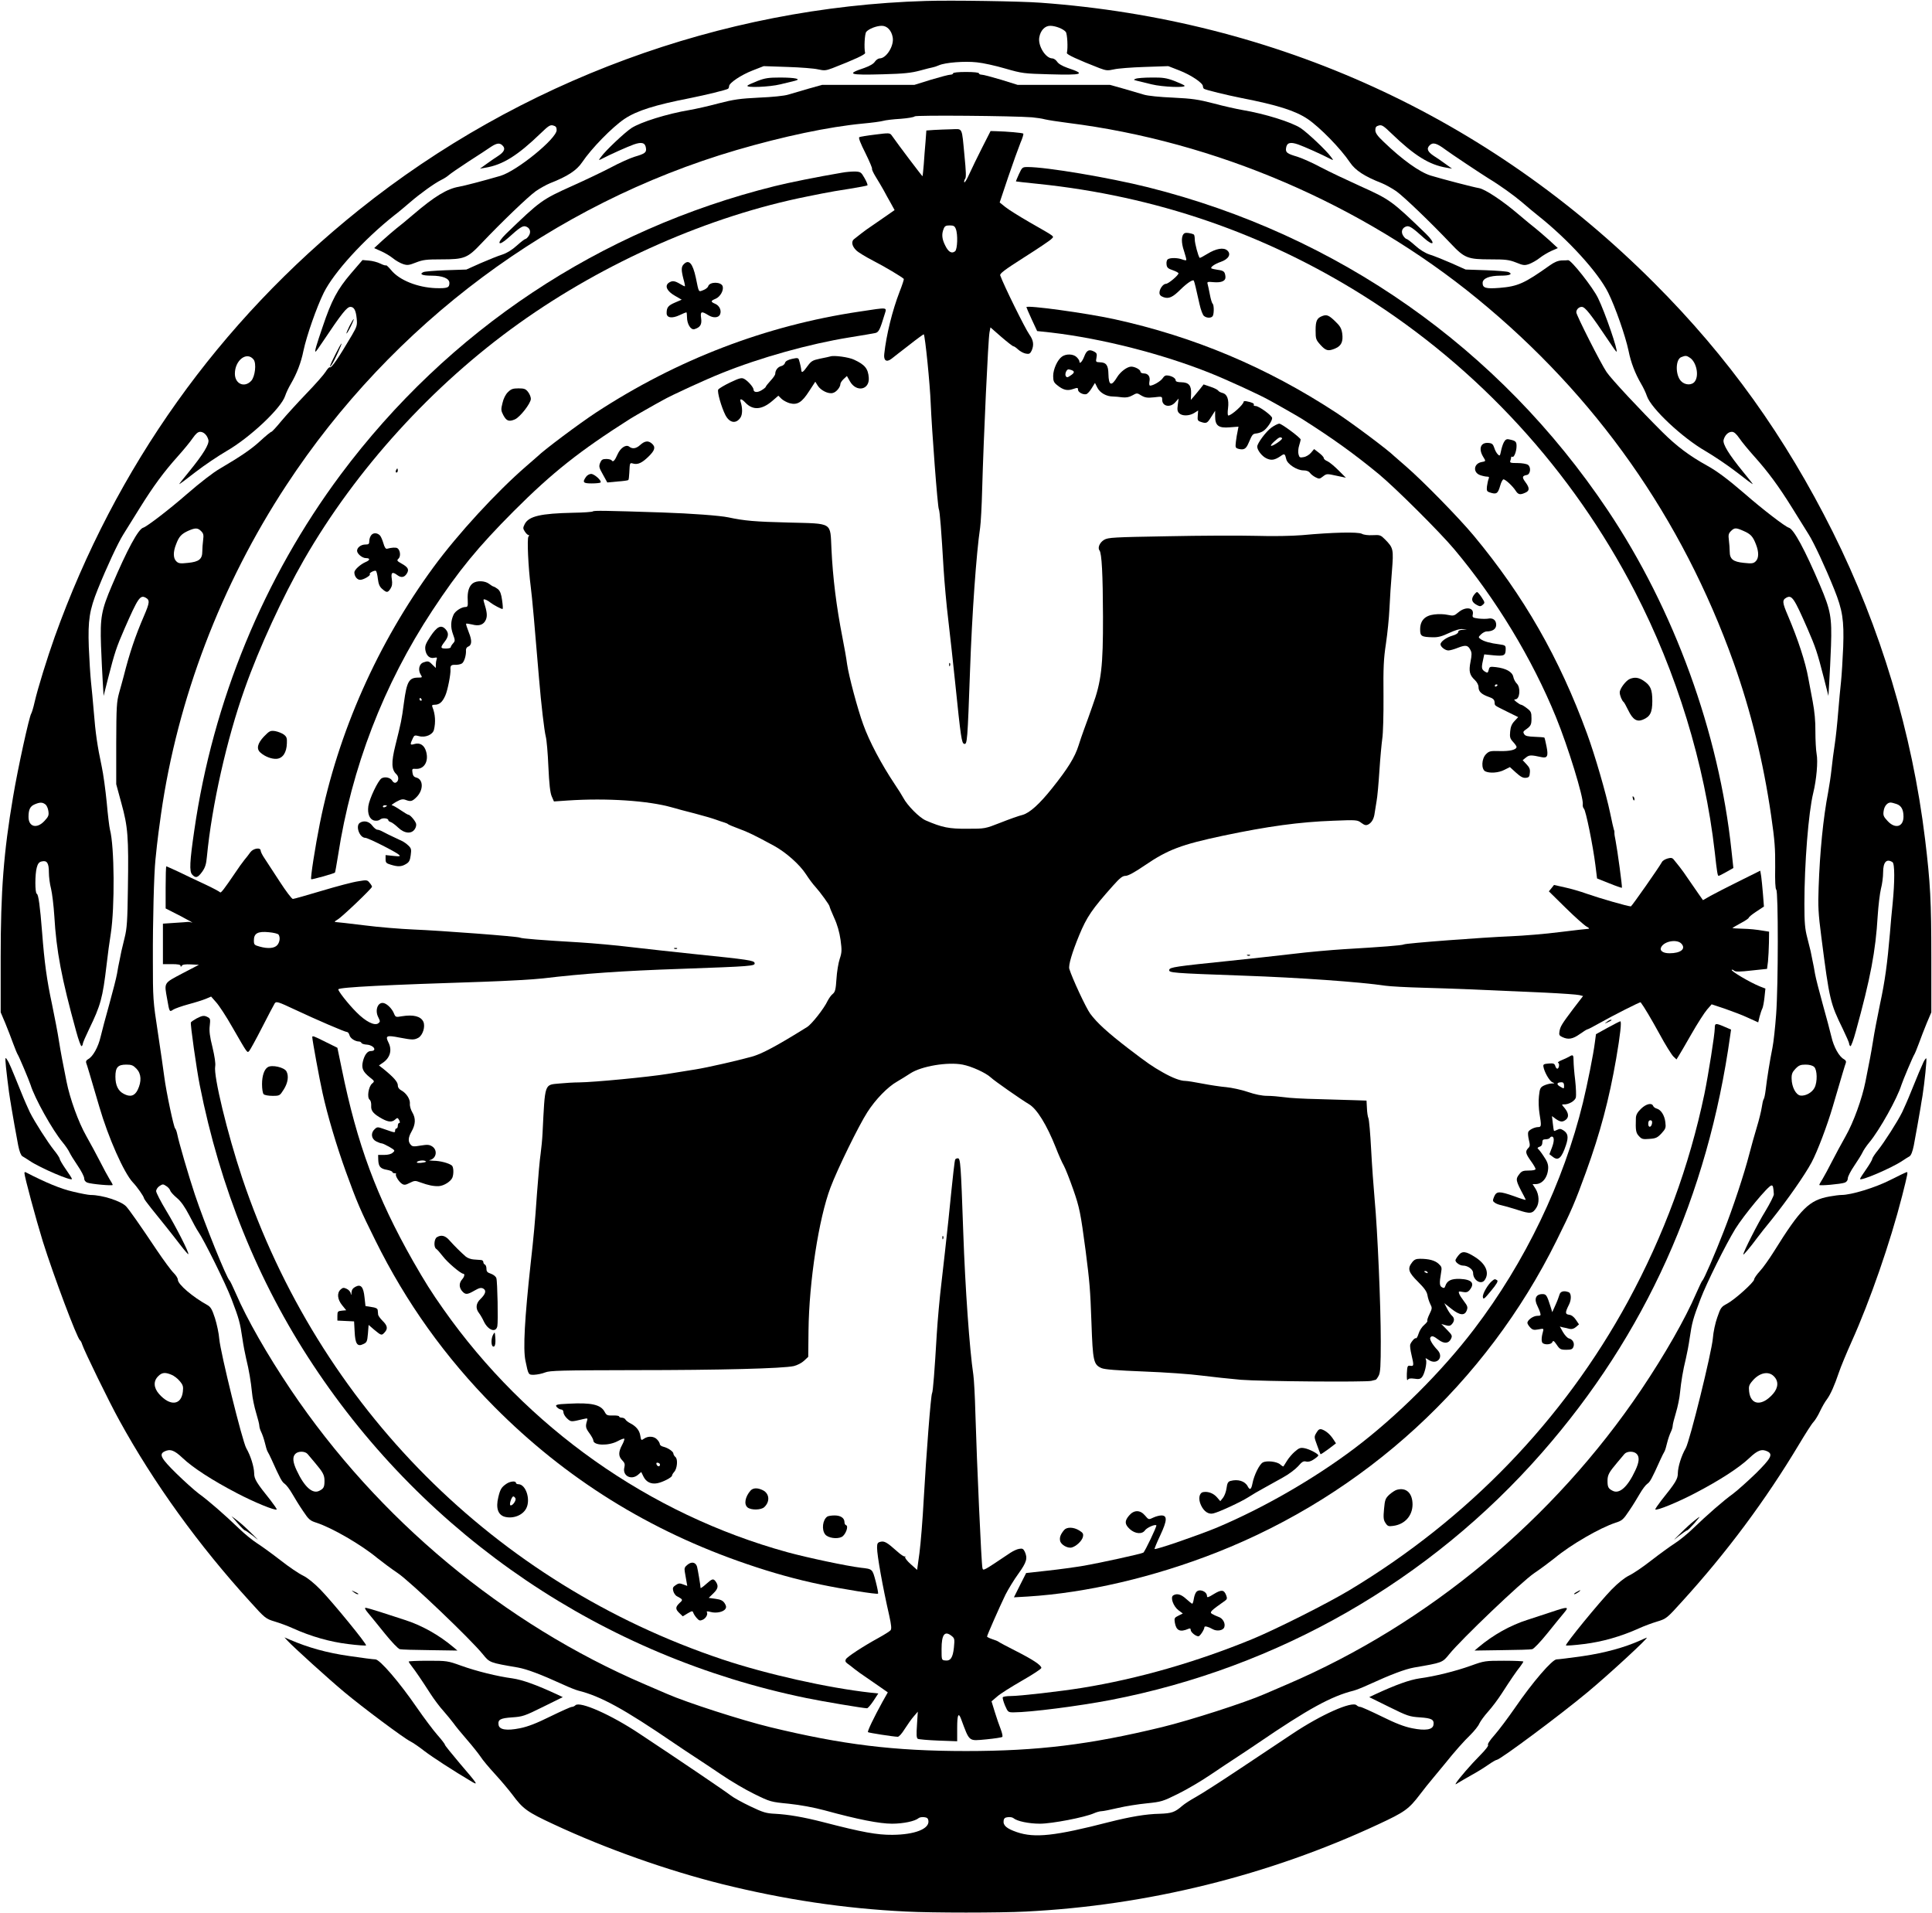 <?xml version="1.0" standalone="no"?>
<!DOCTYPE svg PUBLIC "-//W3C//DTD SVG 20010904//EN"
 "http://www.w3.org/TR/2001/REC-SVG-20010904/DTD/svg10.dtd">
<svg version="1.0" xmlns="http://www.w3.org/2000/svg"
 width="1423pt" height="1409pt" viewBox="0 0 1423 1409"
 preserveAspectRatio="xMidYMid meet">
<g transform="translate(0,1409) scale(0.1,-0.1)"
fill="currentColor" stroke="none">
<path d="M6820 14083 c-1511 -45 -2992 -591 -4175 -1538 -1033 -827 -1794
-1895 -2242 -3145 -55 -154 -125 -380 -148 -480 -9 -41 -21 -79 -25 -85 -14
-19 -98 -399 -134 -615 -69 -406 -91 -691 -91 -1180 l0 -405 34 -80 c18 -44
44 -111 58 -150 14 -38 29 -74 33 -80 9 -12 84 -190 95 -224 30 -98 161 -333
236 -423 21 -25 44 -59 51 -75 7 -15 34 -59 60 -97 26 -38 48 -80 48 -93 0
-15 8 -26 23 -32 28 -11 187 -25 187 -17 0 4 -11 24 -24 44 -13 21 -44 79 -69
128 -25 49 -71 134 -102 189 -57 100 -120 274 -145 400 -31 155 -41 207 -56
300 -8 55 -32 177 -51 270 -38 176 -56 308 -73 530 -15 192 -27 279 -39 283
-14 5 -14 145 0 194 7 27 17 40 35 44 40 10 54 -11 54 -80 0 -33 7 -88 16
-121 8 -33 19 -123 24 -200 15 -258 53 -459 161 -850 17 -63 35 -112 40 -109
5 3 9 11 9 18 0 7 21 55 46 107 85 175 100 228 129 474 8 72 22 175 31 230 30
195 27 641 -6 765 -5 19 -16 110 -24 201 -9 91 -25 210 -37 265 -32 150 -46
247 -58 400 -6 76 -16 177 -21 224 -5 47 -12 162 -16 255 -7 199 5 273 66 425
66 164 149 342 188 404 21 34 76 122 122 196 99 159 176 264 280 380 42 47 91
106 109 133 23 33 39 47 55 47 27 0 52 -25 61 -60 7 -31 -38 -105 -144 -235
-39 -47 -71 -88 -71 -90 0 -3 54 37 119 88 66 51 169 120 229 155 172 99 402
315 432 406 7 22 26 62 42 89 44 75 76 158 93 244 23 109 97 321 150 428 74
149 295 392 520 570 28 21 79 64 115 95 74 64 178 139 230 165 19 9 44 25 55
35 11 10 76 55 145 100 69 44 145 94 168 110 45 29 67 30 89 2 16 -20 3 -44
-39 -71 -18 -11 -55 -37 -83 -57 l-50 -36 40 7 c128 21 237 89 407 253 57 55
70 64 92 58 20 -5 26 -13 26 -34 0 -63 -293 -301 -414 -337 -127 -37 -265 -73
-305 -80 -88 -15 -179 -70 -336 -204 -49 -42 -106 -89 -125 -103 -19 -15 -64
-54 -100 -86 l-64 -59 49 -22 c28 -12 67 -35 88 -52 20 -17 54 -36 74 -43 33
-11 44 -10 97 11 51 20 77 23 186 23 171 0 193 9 295 117 151 159 345 345 401
385 32 22 79 48 106 59 128 50 195 94 235 153 69 103 222 259 312 320 91 61
224 103 491 155 105 21 257 58 272 67 4 3 8 11 8 19 0 24 88 83 173 116 l82
32 175 -6 c96 -3 198 -11 226 -18 45 -10 57 -9 105 9 162 63 244 101 241 112
-9 38 -3 141 8 155 19 23 76 45 115 45 39 0 71 -34 80 -84 12 -62 -46 -156
-96 -156 -10 0 -26 -11 -35 -24 -10 -16 -38 -32 -77 -46 -138 -46 -115 -54
136 -47 155 4 208 10 272 27 44 12 87 23 95 24 8 1 29 8 45 15 47 21 191 32
280 22 44 -4 139 -25 210 -46 125 -36 138 -37 322 -42 251 -7 274 1 136 47
-39 14 -67 30 -77 46 -9 13 -25 24 -35 24 -50 0 -108 94 -96 156 9 50 41 84
80 84 39 0 96 -22 115 -45 11 -14 17 -117 8 -155 -3 -11 79 -49 241 -112 48
-18 60 -19 105 -9 28 7 130 15 226 18 l175 6 82 -32 c85 -33 173 -92 173 -116
0 -8 4 -16 8 -19 15 -9 167 -46 272 -67 267 -52 400 -94 491 -155 90 -61 243
-217 312 -320 40 -59 107 -103 235 -153 27 -11 74 -37 106 -59 56 -40 250
-226 401 -385 102 -108 124 -117 295 -117 109 0 135 -3 186 -23 54 -22 63 -23
98 -11 20 8 55 27 76 44 21 17 60 40 86 52 l48 21 -64 59 c-36 32 -81 71 -100
86 -19 14 -75 61 -125 103 -118 101 -248 187 -293 194 -38 6 -272 67 -354 92
-82 25 -211 118 -345 247 -48 45 -63 67 -63 88 0 21 6 29 26 34 22 6 35 -3 92
-58 170 -164 279 -232 407 -253 l40 -7 -50 36 c-27 20 -65 46 -83 57 -47 31
-57 54 -32 79 24 24 52 16 115 -31 40 -30 261 -177 319 -213 83 -50 187 -125
246 -175 36 -31 88 -75 115 -96 225 -178 446 -421 520 -570 53 -107 127 -319
150 -428 17 -86 49 -169 93 -244 16 -27 35 -67 42 -89 30 -91 260 -307 432
-406 60 -35 163 -104 229 -155 65 -51 119 -91 119 -88 0 2 -32 43 -71 90 -106
130 -151 204 -144 235 9 35 34 60 61 60 16 0 32 -14 55 -47 18 -27 67 -86 109
-133 104 -116 181 -221 280 -380 46 -74 101 -162 122 -196 39 -62 122 -240
188 -404 61 -152 73 -226 66 -425 -4 -93 -11 -208 -16 -255 -5 -47 -15 -148
-21 -225 -6 -77 -17 -183 -25 -235 -8 -52 -19 -135 -24 -185 -5 -49 -17 -126
-25 -170 -36 -187 -61 -437 -70 -700 -5 -138 -3 -189 20 -365 60 -467 65 -487
159 -679 25 -52 46 -100 46 -107 0 -7 4 -15 9 -18 5 -3 23 46 40 109 108 391
146 592 161 850 5 77 16 167 24 200 9 33 16 87 16 120 0 77 25 104 69 76 17
-11 17 -142 1 -306 -6 -55 -15 -154 -20 -220 -19 -220 -36 -349 -73 -520 -19
-93 -43 -215 -51 -270 -15 -93 -25 -145 -56 -300 -25 -126 -88 -300 -145 -400
-31 -55 -77 -140 -102 -189 -25 -49 -56 -107 -69 -128 -13 -20 -24 -40 -24
-44 0 -8 159 6 188 17 14 6 22 17 22 32 0 13 22 55 48 93 26 38 53 82 60 97 7
16 30 50 51 75 75 90 206 325 236 423 11 34 86 212 95 224 4 6 19 42 33 80 14
39 40 106 58 150 l34 80 0 405 c0 413 -7 548 -46 870 -95 782 -328 1558 -680
2263 -351 702 -771 1289 -1314 1832 -1221 1224 -2785 1939 -4520 2065 -142 11
-663 19 -845 13z m-4952 -2641 c22 -28 11 -126 -18 -157 -50 -53 -120 -22
-120 53 0 100 89 167 138 104z m10581 12 c46 -33 66 -128 35 -172 -21 -31 -73
-30 -103 2 -42 45 -41 159 2 176 32 13 40 12 66 -6z m-12116 -3287 c10 -6 20
-28 23 -48 5 -32 2 -42 -28 -74 -56 -61 -118 -45 -118 29 0 54 12 78 44 92 39
17 58 17 79 1z m13636 2 c35 -12 51 -41 51 -93 0 -76 -62 -93 -118 -31 -30 32
-33 42 -28 74 5 35 27 61 51 61 7 0 27 -5 44 -11z"/>
<path d="M7020 13550 c0 -5 -9 -10 -20 -10 -12 0 -76 -17 -143 -37 l-122 -38
-340 0 -340 0 -100 -28 c-55 -16 -122 -36 -150 -44 -29 -9 -118 -18 -215 -22
-141 -7 -184 -13 -300 -43 -74 -20 -169 -41 -210 -48 -167 -28 -361 -89 -429
-133 -50 -33 -190 -165 -223 -211 -20 -26 -20 -28 -2 -19 71 37 197 93 242
109 60 21 85 13 90 -28 4 -31 -8 -40 -83 -62 -33 -10 -112 -45 -175 -79 -63
-33 -191 -94 -285 -136 -224 -101 -234 -108 -487 -352 -74 -72 -61 -99 15 -31
84 76 106 90 127 85 33 -9 44 -40 25 -69 -8 -13 -20 -24 -25 -24 -5 0 -34 -22
-64 -49 -34 -31 -73 -55 -107 -66 -30 -9 -101 -38 -159 -63 l-105 -47 -150 -5
c-82 -3 -158 -9 -167 -14 -32 -15 -8 -26 58 -26 84 0 134 -20 134 -54 0 -35
-14 -40 -100 -38 -135 5 -270 59 -330 134 -18 21 -34 37 -37 34 -3 -3 -22 3
-42 13 -20 10 -57 20 -84 22 l-47 4 -86 -100 c-98 -115 -142 -196 -207 -390
-47 -137 -61 -185 -53 -185 3 0 27 33 53 73 140 209 178 257 204 257 26 0 40
-24 46 -84 5 -50 3 -59 -34 -123 -101 -171 -151 -245 -164 -238 -4 3 -18 -12
-30 -32 -13 -21 -77 -94 -144 -163 -66 -69 -149 -160 -184 -202 -35 -43 -68
-78 -72 -78 -5 0 -43 -31 -84 -69 -63 -58 -140 -111 -295 -202 -48 -27 -146
-103 -244 -188 -127 -111 -295 -240 -321 -247 -36 -9 -119 -163 -230 -424 -79
-185 -88 -237 -81 -445 4 -93 9 -215 13 -270 l6 -100 33 130 c49 191 61 227
121 365 99 226 115 250 155 229 33 -18 31 -36 -12 -136 -64 -148 -106 -273
-149 -443 -7 -25 -21 -79 -33 -120 -19 -69 -21 -101 -22 -375 l0 -300 38 -140
c48 -173 54 -248 48 -625 -3 -240 -7 -298 -24 -365 -11 -44 -21 -89 -24 -100
-2 -11 -8 -40 -13 -65 -6 -25 -14 -70 -19 -100 -5 -30 -31 -131 -57 -225 -26
-93 -55 -201 -64 -240 -17 -75 -57 -147 -92 -165 -14 -8 -18 -17 -14 -28 6
-15 25 -79 96 -321 67 -230 182 -489 248 -559 31 -32 81 -104 81 -115 0 -5 24
-38 53 -74 28 -35 77 -95 107 -133 30 -37 79 -100 109 -139 30 -39 56 -69 58
-67 8 8 -93 206 -162 319 -41 68 -75 134 -75 145 0 12 11 29 25 38 23 15 27
15 49 0 14 -8 27 -24 30 -34 3 -10 25 -34 49 -54 30 -25 58 -65 92 -130 26
-51 55 -104 65 -118 42 -60 204 -387 245 -496 55 -144 63 -173 80 -289 7 -49
20 -117 28 -150 21 -85 35 -169 43 -250 3 -38 17 -105 30 -148 13 -43 24 -86
24 -96 0 -10 6 -31 14 -47 8 -16 20 -51 27 -79 6 -27 15 -57 20 -65 5 -8 19
-35 30 -60 62 -138 76 -164 96 -177 12 -8 36 -40 54 -71 18 -31 53 -89 80
-128 43 -65 53 -73 101 -88 115 -38 328 -161 446 -259 35 -28 103 -79 152
-112 93 -63 537 -487 626 -597 51 -63 50 -62 259 -98 66 -12 168 -50 334 -126
41 -19 91 -39 110 -44 165 -41 335 -134 706 -387 39 -27 106 -71 150 -100 44
-28 134 -89 200 -133 66 -45 174 -109 240 -141 118 -58 122 -59 255 -72 85 -9
183 -27 265 -49 244 -67 404 -98 495 -98 82 0 169 18 196 41 7 6 25 9 41 7 21
-2 29 -9 31 -26 9 -60 -101 -103 -265 -104 -112 -1 -219 18 -512 94 -144 37
-257 56 -352 61 -66 3 -89 10 -183 55 -59 28 -124 64 -144 80 -34 27 -373 257
-671 454 -211 141 -441 242 -473 210 -7 -7 -19 -12 -27 -12 -8 0 -79 -32 -157
-70 -103 -51 -165 -75 -224 -87 -99 -20 -153 -11 -158 25 -6 39 13 49 100 55
76 5 92 10 227 77 l146 72 -40 19 c-157 73 -257 108 -330 119 -112 15 -263 52
-380 94 -97 35 -104 36 -242 36 -79 0 -143 -3 -143 -6 0 -3 10 -19 23 -35 28
-36 73 -102 136 -200 27 -42 71 -101 98 -130 26 -30 59 -70 73 -89 13 -19 57
-73 98 -120 41 -47 86 -104 101 -126 14 -23 63 -81 108 -130 45 -49 101 -116
126 -149 79 -107 110 -129 306 -220 381 -178 833 -338 1236 -439 459 -114 902
-181 1360 -203 193 -10 687 -10 880 0 894 44 1790 266 2596 642 196 91 225
112 308 221 25 33 70 90 100 125 29 35 66 80 82 99 71 89 142 169 190 215 28
28 58 65 65 83 8 17 37 57 65 88 28 31 73 91 100 133 63 98 108 164 137 200
12 16 22 32 22 35 0 3 -64 6 -143 6 -138 0 -145 -1 -242 -36 -117 -42 -268
-79 -380 -94 -73 -11 -173 -46 -330 -119 l-40 -19 146 -72 c135 -67 151 -72
227 -77 87 -6 106 -16 100 -55 -5 -36 -59 -45 -158 -25 -59 12 -121 36 -224
87 -78 38 -149 70 -157 70 -8 0 -20 5 -27 12 -33 33 -262 -69 -473 -210 -64
-42 -235 -156 -380 -253 -145 -97 -295 -193 -332 -213 -38 -21 -83 -50 -100
-65 -54 -47 -78 -55 -167 -58 -101 -2 -216 -22 -371 -61 -400 -103 -548 -119
-680 -74 -75 26 -102 49 -97 84 2 17 10 24 31 26 16 2 34 -1 41 -7 27 -23 114
-41 196 -41 87 0 328 46 398 77 18 8 43 15 55 15 12 0 67 11 122 24 55 13 150
28 212 34 107 11 117 14 230 70 65 32 172 95 238 140 66 44 156 105 200 133
44 29 111 73 150 100 371 253 541 346 706 387 19 5 69 25 110 44 166 76 268
114 334 126 209 36 208 35 259 98 89 110 533 534 626 597 49 33 117 84 152
112 118 98 331 221 446 259 48 15 58 23 101 88 27 39 62 97 80 128 18 31 42
63 54 71 20 13 34 39 96 177 11 25 25 52 30 60 5 8 14 38 20 65 7 28 19 63 27
79 8 16 14 37 14 47 0 10 11 53 24 96 13 43 27 110 30 148 8 81 22 165 43 250
8 33 21 101 28 150 17 116 25 145 80 289 43 114 184 398 256 516 62 100 244
320 266 320 12 0 14 -8 18 -65 0 -11 -28 -67 -63 -125 -56 -90 -162 -300 -162
-318 0 -8 53 55 100 119 19 26 69 89 111 140 114 143 241 324 292 419 43 81
115 271 156 411 71 242 90 306 96 321 4 11 0 20 -14 28 -35 18 -75 90 -92 165
-9 39 -38 147 -64 240 -26 94 -52 195 -57 225 -5 30 -13 75 -19 100 -5 25 -11
54 -13 65 -3 11 -14 56 -25 100 -17 65 -21 111 -21 248 0 298 30 673 65 817
24 97 36 233 25 288 -5 28 -9 102 -9 164 1 77 -6 148 -20 223 -12 61 -26 137
-32 170 -21 119 -77 289 -149 458 -43 100 -45 118 -12 136 40 21 56 -3 155
-229 60 -138 72 -174 121 -365 l33 -130 6 100 c4 55 9 177 13 270 7 208 -2
260 -81 445 -111 261 -194 415 -230 424 -26 7 -194 136 -321 247 -128 110
-205 168 -279 209 -132 73 -225 143 -330 247 -160 159 -377 391 -412 443 -41
60 -223 419 -223 440 0 21 19 40 40 40 25 0 64 -50 203 -257 26 -40 50 -73 53
-73 15 0 -84 289 -136 395 -38 79 -198 281 -220 279 -5 -1 -28 -2 -49 -2 -27
-2 -54 -13 -87 -37 -186 -132 -234 -154 -369 -165 -101 -8 -125 -1 -125 36 0
34 50 54 134 54 66 0 90 11 58 26 -9 5 -84 11 -167 14 l-150 5 -105 47 c-58
25 -129 54 -159 63 -34 11 -73 35 -107 66 -30 27 -59 49 -64 49 -5 0 -17 11
-25 24 -19 29 -8 60 25 69 21 5 43 -9 127 -85 76 -68 89 -41 15 31 -253 244
-263 251 -487 352 -93 42 -222 103 -285 136 -63 34 -142 69 -175 79 -75 22
-87 31 -83 62 5 41 30 49 90 28 45 -16 171 -72 242 -109 18 -9 18 -7 -2 19
-33 46 -173 178 -223 211 -68 44 -262 105 -429 133 -41 7 -136 28 -210 48
-116 30 -159 36 -300 43 -97 4 -186 13 -215 22 -27 8 -95 28 -150 44 l-100 28
-340 0 -340 0 -122 38 c-67 20 -131 37 -143 37 -11 0 -20 5 -20 10 0 6 -38 10
-95 10 -57 0 -95 -4 -95 -10z m582 -324 c31 -3 74 -9 95 -15 21 -5 97 -17 168
-26 1087 -136 2166 -599 3015 -1294 874 -715 1508 -1615 1889 -2681 127 -358
218 -727 276 -1125 27 -185 31 -245 30 -380 -2 -102 1 -162 8 -167 15 -9 15
-705 -1 -918 -7 -96 -19 -206 -27 -245 -18 -88 -41 -231 -50 -310 -4 -33 -10
-64 -15 -70 -4 -5 -10 -32 -14 -60 -4 -27 -20 -93 -36 -145 -16 -52 -41 -142
-56 -200 -37 -144 -120 -395 -189 -570 -63 -163 -145 -352 -156 -360 -4 -3
-24 -45 -46 -95 -82 -190 -230 -449 -404 -708 -644 -956 -1570 -1726 -2609
-2171 -74 -32 -148 -64 -165 -71 -144 -63 -547 -193 -757 -244 -532 -129 -913
-176 -1443 -176 -530 0 -911 47 -1443 176 -210 51 -613 181 -757 244 -16 7
-91 39 -165 71 -1039 445 -1965 1215 -2609 2171 -174 259 -322 518 -404 708
-22 50 -42 92 -46 95 -21 15 -184 419 -256 634 -45 135 -118 384 -130 446 -4
19 -11 37 -15 40 -10 7 -66 270 -80 380 -6 47 -27 193 -47 325 -36 235 -37
247 -37 540 -1 279 8 630 19 735 3 25 7 72 11 105 3 33 17 137 30 230 121 847
442 1689 922 2420 782 1192 1966 2074 3317 2470 346 101 678 171 930 195 66 6
134 15 150 20 17 5 74 12 128 15 53 4 100 12 104 18 6 10 725 4 865 -7z
m-6121 -3047 c18 -18 20 -29 15 -67 -3 -24 -6 -62 -6 -83 0 -56 -24 -76 -104
-84 -56 -6 -70 -5 -86 10 -25 22 -26 70 -3 127 21 56 38 75 87 98 54 24 72 24
97 -1z m11361 1 c53 -23 69 -41 91 -98 23 -57 22 -105 -3 -127 -16 -15 -30
-16 -86 -10 -80 8 -104 28 -104 84 0 21 -3 59 -6 83 -5 38 -3 49 15 67 26 26
37 26 93 1z m-11836 -3961 c35 -37 38 -93 8 -155 -22 -45 -55 -55 -103 -29
-41 21 -61 63 -61 126 0 69 18 89 80 89 39 0 51 -5 76 -31z m12356 14 c23 -21
25 -111 3 -153 -18 -36 -66 -62 -103 -58 -34 4 -65 62 -66 124 -1 34 5 49 28
73 25 26 38 31 75 31 27 0 51 -6 63 -17z m-11097 -2850 c8 -10 32 -38 53 -63
61 -72 72 -92 72 -135 0 -46 -6 -57 -37 -73 -50 -27 -111 27 -168 150 -29 61
-32 100 -9 122 21 21 70 20 89 -1z m9789 1 c23 -22 20 -61 -9 -122 -57 -123
-118 -177 -168 -150 -31 16 -37 27 -37 73 0 43 11 63 72 135 21 25 45 53 53
63 19 21 68 22 89 1z"/>
<path d="M6879 13133 l-56 -4 -6 -82 c-4 -45 -10 -120 -13 -167 -4 -47 -8 -86
-9 -88 -2 -2 -171 221 -228 302 -13 17 -19 18 -120 5 -59 -7 -112 -16 -118
-19 -7 -5 9 -46 45 -117 30 -61 52 -113 49 -116 -3 -3 9 -30 27 -59 18 -29 44
-73 58 -98 13 -25 37 -68 53 -96 l28 -51 -47 -33 c-26 -18 -74 -51 -107 -74
-33 -22 -74 -51 -91 -65 -17 -14 -40 -32 -51 -40 -25 -17 -20 -52 14 -85 14
-14 70 -48 126 -77 82 -42 208 -117 224 -133 2 -2 -11 -44 -31 -94 -54 -140
-98 -319 -113 -458 -6 -49 16 -64 52 -37 13 10 71 56 130 101 58 46 108 82
109 80 10 -11 46 -370 51 -508 8 -195 51 -766 60 -780 7 -11 19 -167 35 -440
6 -96 21 -267 35 -380 13 -113 36 -317 50 -455 42 -410 48 -449 67 -453 22 -4
24 16 43 548 14 402 46 857 74 1044 5 34 12 160 15 281 11 391 44 1103 54
1157 l7 37 80 -70 c44 -38 84 -69 89 -69 6 0 21 -11 35 -24 15 -14 40 -27 56
-30 25 -5 32 -1 43 21 19 42 14 77 -16 119 -32 45 -188 361 -215 436 -5 13 32
41 178 134 101 64 192 125 200 135 20 21 34 10 -165 124 -74 43 -153 92 -176
111 l-41 33 63 188 c35 103 76 216 90 251 15 34 24 65 21 68 -5 6 -122 16
-202 18 l-39 1 -61 -120 c-34 -66 -76 -154 -95 -195 -18 -41 -35 -69 -38 -62
-2 7 1 18 7 26 8 9 6 56 -5 167 -21 220 -11 199 -97 197 -39 -1 -97 -3 -128
-5z m161 -729 c16 -40 12 -149 -5 -164 -24 -20 -49 -7 -72 40 -25 48 -29 84
-13 124 8 21 16 26 45 26 29 0 37 -5 45 -26z"/>
<path d="M7505 12808 c-13 -29 -23 -53 -22 -54 1 -1 74 -9 162 -18 865 -89
1669 -365 2400 -825 844 -531 1535 -1284 1996 -2176 308 -595 515 -1270 589
-1920 16 -147 21 -175 28 -175 4 0 30 13 58 29 l51 29 -14 129 c-92 867 -422
1776 -913 2508 -798 1191 -1985 2025 -3385 2376 -285 71 -746 149 -886 149
-38 0 -41 -2 -64 -52z"/>
<path d="M6200 12818 c-183 -31 -391 -73 -495 -99 -1290 -321 -2402 -1061
-3196 -2124 -566 -760 -941 -1669 -1078 -2620 -34 -232 -37 -302 -16 -325 26
-29 41 -25 74 20 22 31 30 55 35 112 36 375 146 865 279 1238 106 300 280 677
437 950 383 665 946 1284 1580 1737 635 454 1406 793 2130 937 14 3 61 12 105
21 44 9 136 25 204 35 68 11 126 22 130 25 3 4 -6 27 -21 53 -25 44 -29 47
-70 49 -24 0 -68 -3 -98 -9z"/>
<path d="M8724 12372 c-24 -15 -25 -68 -3 -131 11 -34 19 -64 16 -67 -2 -2
-16 0 -31 6 -33 12 -86 13 -104 1 -8 -5 -12 -21 -10 -37 2 -24 10 -32 46 -44
23 -8 42 -18 42 -23 0 -14 -74 -77 -92 -77 -21 0 -48 -37 -48 -66 0 -16 9 -25
31 -33 38 -13 67 0 124 57 48 47 91 76 98 65 5 -9 18 -65 42 -173 9 -41 24
-81 33 -87 22 -18 59 -16 66 3 9 23 7 82 -3 88 -4 3 -14 34 -20 68 -7 35 -14
70 -17 79 -4 14 3 15 44 11 60 -5 91 9 88 41 -4 37 -12 44 -57 50 -22 3 -43 8
-47 11 -8 9 27 33 68 47 59 20 80 57 50 84 -27 25 -83 15 -148 -25 -29 -18
-54 -31 -56 -29 -11 13 -36 108 -36 135 0 18 -3 35 -7 37 -19 10 -59 16 -69 9z"/>
<path d="M5036 12144 c-19 -19 -19 -43 -2 -109 8 -27 12 -51 11 -53 -2 -2 -18
6 -36 17 -40 24 -58 26 -84 8 -31 -23 -12 -62 46 -95 l50 -29 -49 -21 c-51
-22 -62 -36 -62 -78 0 -35 39 -41 95 -15 25 12 47 21 50 21 3 0 5 -16 5 -36 0
-50 28 -96 55 -88 42 13 56 34 49 81 -7 50 2 54 53 22 37 -23 77 -20 87 7 11
28 -5 63 -35 76 -37 16 -36 22 2 38 33 14 60 60 52 91 -10 35 -96 36 -107 1
-3 -10 -20 -23 -37 -29 -35 -13 -31 -21 -54 92 -23 106 -51 138 -89 99z"/>
<path d="M7560 11828 c0 -3 18 -44 39 -90 l40 -86 103 -11 c375 -44 819 -157
1173 -299 118 -47 371 -163 435 -200 25 -13 81 -45 125 -70 44 -25 96 -55 115
-67 230 -146 385 -258 565 -406 121 -100 452 -429 558 -556 304 -362 572 -804
747 -1233 89 -217 205 -595 198 -643 -2 -12 2 -26 8 -32 14 -11 67 -273 85
-417 l12 -97 90 -36 c49 -20 91 -34 93 -33 4 5 -33 278 -46 344 -6 28 -10 55
-9 60 1 5 0 16 -4 24 -3 8 -15 62 -27 120 -31 148 -112 427 -171 588 -203 555
-465 1013 -834 1457 -109 131 -374 402 -500 511 -44 38 -82 71 -85 74 -46 46
-308 242 -430 322 -511 334 -1045 559 -1635 688 -208 45 -645 105 -645 88z"/>
<path d="M6328 11795 c-690 -103 -1341 -353 -1938 -743 -122 -80 -384 -276
-430 -322 -3 -3 -41 -36 -85 -74 -217 -188 -501 -496 -681 -741 -412 -561
-704 -1219 -838 -1888 -34 -169 -71 -406 -64 -412 4 -4 168 42 175 49 2 2 12
59 23 127 99 644 335 1258 695 1804 194 294 334 465 599 731 286 286 485 443
856 679 19 12 71 42 115 67 44 25 100 57 125 70 64 37 317 153 435 200 285
115 648 216 940 263 94 15 181 30 194 33 24 7 33 26 66 135 17 57 33 55 -187
22z"/>
<path d="M9740 11763 c-40 -15 -50 -35 -50 -105 0 -64 2 -70 36 -108 40 -44
57 -48 109 -26 45 19 59 51 51 111 -6 38 -16 55 -54 91 -44 42 -60 49 -92 37z"/>
<path d="M7986 11465 c-16 -41 -36 -60 -36 -35 0 6 -9 19 -20 30 -24 24 -77
26 -108 4 -33 -23 -65 -93 -65 -143 0 -37 5 -48 29 -67 44 -36 75 -44 117 -29
33 11 37 11 37 -5 0 -18 36 -38 60 -33 9 2 27 21 40 43 l25 40 18 -36 c20 -38
67 -64 115 -64 15 0 45 -3 67 -6 29 -3 50 0 75 14 34 19 35 19 67 -1 28 -16
44 -18 93 -13 59 7 60 7 60 -18 0 -49 60 -61 97 -18 l24 27 -6 -46 c-5 -36 -3
-49 10 -62 22 -22 73 -21 110 1 l30 19 -3 -38 c-3 -32 0 -38 20 -45 44 -15 49
-12 78 34 l30 47 0 -42 c0 -68 26 -87 107 -80 l65 5 -6 -32 c-4 -17 -10 -52
-13 -78 -5 -44 -4 -47 21 -54 38 -9 54 0 72 43 28 65 30 68 59 71 16 2 39 10
51 19 26 17 64 73 64 94 0 18 -97 89 -122 89 -10 0 -17 4 -13 9 5 9 -13 18
-54 26 -12 2 -21 1 -21 -3 0 -21 -90 -102 -113 -102 -5 0 -6 24 -2 53 8 65 -6
104 -40 113 -14 3 -29 11 -33 18 -4 6 -29 19 -57 28 l-50 17 -25 -32 c-14 -17
-35 -43 -47 -57 l-22 -25 2 47 c2 60 -17 82 -73 83 -23 0 -40 5 -40 11 0 17
-22 32 -53 38 -21 4 -31 -1 -43 -19 -14 -22 -70 -55 -93 -55 -6 0 -8 12 -5 30
8 36 -9 60 -42 60 -13 0 -24 6 -24 13 0 15 -41 37 -68 37 -29 0 -78 -36 -103
-76 -43 -72 -63 -65 -65 22 -1 64 -16 85 -63 86 -30 1 -31 3 -25 34 5 26 2 34
-14 43 -40 22 -58 13 -76 -34z m-92 -101 c23 -9 20 -21 -10 -40 -21 -15 -27
-15 -34 -4 -9 15 5 50 20 50 4 0 15 -3 24 -6z"/>
<path d="M6115 11465 c-5 -2 -39 -9 -74 -16 -57 -12 -66 -18 -94 -56 -31 -44
-43 -52 -45 -30 -1 14 -9 51 -17 76 -5 16 -11 17 -52 8 -30 -7 -48 -17 -51
-29 -2 -10 -15 -21 -28 -24 -25 -6 -44 -31 -44 -57 0 -8 -16 -31 -35 -51 -19
-21 -35 -41 -35 -45 0 -3 -14 -15 -31 -25 -31 -19 -59 -16 -59 6 -1 17 -41 63
-69 78 -19 10 -34 6 -102 -26 -44 -21 -84 -45 -89 -53 -9 -17 24 -131 53 -188
31 -59 79 -66 111 -18 15 23 16 69 1 116 -9 26 7 24 35 -6 55 -58 121 -54 199
13 l44 38 22 -22 c12 -12 40 -27 60 -33 58 -16 92 6 145 89 l45 69 18 -29 c22
-35 78 -63 111 -54 26 6 56 43 56 67 0 7 11 24 24 36 l24 22 22 -39 c47 -83
145 -64 139 26 -5 67 -28 96 -108 133 -39 19 -150 34 -176 24z"/>
<path d="M3741 11202 c-17 -16 -33 -48 -40 -80 -12 -47 -11 -56 6 -89 23 -43
41 -50 84 -32 38 15 119 119 119 152 0 13 -9 36 -21 51 -17 22 -28 26 -70 26
-42 0 -55 -5 -78 -28z"/>
<path d="M9363 10940 c-40 -30 -103 -115 -103 -139 0 -26 35 -71 67 -86 37
-18 62 -13 105 16 29 21 32 19 42 -23 8 -36 79 -82 126 -82 22 0 40 -6 48 -18
7 -10 26 -25 42 -33 26 -13 30 -13 55 7 26 20 29 20 97 5 l71 -15 -54 54 c-30
30 -66 60 -81 67 -16 6 -28 17 -28 24 0 7 -16 24 -36 39 l-35 27 -22 -26 c-12
-15 -36 -30 -54 -33 -29 -6 -33 -3 -39 21 -4 15 -2 44 5 65 6 20 11 40 11 43
0 13 -140 117 -157 117 -11 0 -38 -14 -60 -30z m80 -77 c4 -3 -12 -19 -35 -34
-52 -35 -64 -27 -20 12 33 30 44 34 55 22z"/>
<path d="M11076 10832 c-8 -15 -17 -45 -21 -66 -7 -34 -9 -36 -23 -22 -9 9
-21 30 -26 48 -9 27 -17 34 -42 36 -59 6 -77 -43 -38 -105 19 -30 18 -30 -15
-36 -58 -12 -63 -77 -9 -96 17 -6 40 -11 51 -11 14 0 17 -4 11 -17 -4 -10 -9
-34 -12 -55 -3 -31 -1 -37 20 -44 50 -17 61 -10 78 51 7 25 18 45 24 45 15 -1
67 -49 89 -83 19 -30 33 -33 72 -15 32 14 32 35 0 78 -26 35 -24 46 10 52 27
4 34 57 9 75 -10 7 -44 13 -77 13 -50 0 -58 2 -53 16 3 9 6 20 6 25 0 6 4 8 9
5 12 -8 31 40 31 79 0 34 -7 40 -59 50 -15 3 -25 -4 -35 -23z"/>
<path d="M4714 10812 c-29 -26 -56 -30 -80 -11 -23 18 -64 -9 -85 -56 -21 -48
-34 -61 -44 -45 -3 5 -21 10 -39 10 -28 0 -36 -5 -46 -29 -10 -26 -8 -35 21
-86 l32 -58 75 7 c42 3 78 8 80 11 3 3 6 26 7 52 4 78 3 76 29 69 35 -9 65 5
114 53 46 45 52 69 24 94 -27 24 -53 21 -88 -11z"/>
<path d="M2916 10625 c-3 -8 -1 -15 4 -15 6 0 10 7 10 15 0 8 -2 15 -4 15 -2
0 -6 -7 -10 -15z"/>
<path d="M4316 10578 c-28 -40 -21 -48 42 -48 32 0 62 3 65 7 12 11 -45 63
-69 63 -13 0 -30 -10 -38 -22z"/>
<path d="M4367 10324 c-4 -4 -69 -9 -145 -10 -238 -5 -327 -25 -357 -83 -14
-28 -14 -33 1 -56 9 -14 21 -25 26 -25 7 0 7 -4 0 -12 -11 -15 -1 -229 17
-368 10 -75 30 -299 61 -675 16 -193 39 -387 50 -430 6 -22 15 -121 19 -220 6
-130 13 -191 24 -218 l17 -39 102 7 c287 19 593 -1 768 -51 30 -9 105 -29 165
-44 61 -16 130 -36 155 -45 25 -9 54 -19 65 -22 11 -3 25 -9 30 -14 6 -4 42
-19 80 -33 63 -23 111 -46 255 -124 89 -49 189 -137 237 -211 20 -31 50 -72
68 -91 37 -41 105 -135 105 -145 0 -4 15 -42 34 -84 23 -49 39 -106 47 -162
10 -76 10 -92 -6 -140 -10 -30 -21 -96 -24 -147 -5 -79 -10 -97 -27 -111 -12
-9 -28 -32 -38 -51 -25 -55 -118 -173 -151 -193 -221 -138 -333 -198 -409
-219 -114 -31 -324 -79 -411 -93 -44 -7 -136 -22 -205 -33 -139 -23 -546 -62
-655 -63 -38 0 -103 -4 -143 -8 -114 -11 -107 10 -126 -367 -2 -45 -9 -112
-14 -150 -6 -38 -18 -170 -27 -294 -15 -219 -24 -313 -46 -510 -45 -412 -57
-633 -39 -720 22 -106 21 -105 65 -104 22 1 58 8 80 17 35 14 117 16 660 17
629 0 1092 12 1172 30 25 6 58 23 75 39 l31 29 2 193 c4 362 76 827 162 1054
51 136 209 458 271 554 60 94 150 187 221 227 25 15 69 41 97 60 82 53 274 85
384 64 67 -13 170 -60 207 -94 27 -26 227 -165 281 -197 59 -34 132 -153 198
-319 20 -52 47 -113 60 -135 12 -22 43 -101 69 -175 46 -132 54 -171 91 -450
30 -235 34 -281 43 -531 10 -283 15 -308 74 -334 23 -10 111 -17 312 -25 158
-6 343 -19 425 -30 80 -10 210 -24 290 -31 153 -12 917 -18 960 -8 14 4 28 7
32 8 4 0 14 14 23 31 12 23 15 71 15 252 0 266 -24 819 -45 1043 -8 88 -20
255 -26 370 -6 116 -15 219 -20 230 -5 11 -10 45 -11 75 l-3 55 -90 3 c-49 2
-171 5 -270 8 -99 2 -210 8 -247 14 -37 5 -93 10 -125 10 -37 0 -88 10 -143
29 -47 16 -118 31 -158 35 -39 3 -118 15 -175 26 -56 11 -113 20 -127 20 -36
0 -96 23 -166 63 -79 45 -107 64 -255 177 -148 114 -229 187 -279 255 -31 42
-133 261 -154 330 -8 26 21 122 72 246 57 138 95 193 250 367 51 57 70 72 92
72 19 0 67 26 140 76 173 118 270 154 580 220 328 69 561 101 811 110 172 7
177 6 206 -16 25 -18 34 -20 52 -11 25 14 41 42 46 84 3 18 9 57 14 87 6 30
15 132 21 225 6 94 16 199 21 235 6 36 10 178 9 315 -2 208 1 273 18 385 11
74 23 191 26 260 3 69 11 191 18 272 13 165 11 173 -51 236 -31 31 -37 34 -90
31 -33 -2 -66 2 -80 10 -28 15 -214 11 -441 -10 -75 -6 -211 -9 -340 -5 -118
3 -411 2 -650 -3 -399 -7 -438 -9 -467 -26 -33 -19 -50 -59 -35 -78 17 -21 25
-175 26 -487 1 -366 -12 -480 -78 -660 -13 -36 -26 -74 -30 -85 -4 -11 -18
-49 -31 -85 -13 -36 -32 -90 -41 -120 -27 -86 -79 -170 -195 -315 -94 -118
-165 -181 -217 -196 -26 -6 -99 -32 -162 -57 -115 -45 -115 -45 -245 -45 -135
-1 -185 9 -306 61 -47 20 -137 111 -166 167 -9 17 -37 62 -63 100 -98 147
-187 314 -232 440 -41 112 -106 355 -119 445 -5 41 -21 129 -34 195 -45 230
-71 440 -81 652 -10 201 15 186 -317 195 -248 6 -325 13 -442 38 -61 13 -275
29 -485 36 -424 14 -506 15 -513 8z"/>
<path d="M2736 10151 c-9 -10 -16 -30 -16 -44 0 -23 -4 -27 -29 -27 -32 0 -61
-22 -61 -46 0 -22 38 -54 65 -54 33 0 32 -15 -2 -29 -39 -17 -83 -57 -83 -76
0 -29 20 -55 43 -55 25 0 80 33 71 42 -8 8 34 30 45 24 4 -3 11 -29 14 -58 5
-40 13 -59 32 -75 33 -29 41 -29 61 2 12 19 15 36 10 70 -8 49 3 58 40 30 28
-21 51 -18 69 9 20 31 12 48 -36 75 -36 20 -38 24 -23 38 17 17 12 62 -9 76
-11 7 -43 5 -76 -4 -10 -3 -19 11 -27 40 -7 24 -18 49 -24 56 -18 21 -48 24
-64 6z"/>
<path d="M3483 9795 c-28 -20 -42 -63 -38 -124 2 -45 0 -51 -17 -51 -29 0 -75
-30 -87 -56 -22 -48 -23 -93 -5 -143 17 -47 17 -51 1 -69 -9 -10 -17 -23 -17
-28 0 -6 -16 -10 -35 -10 -42 0 -43 7 -10 50 30 39 32 65 6 93 -32 34 -62 20
-111 -54 -36 -55 -41 -70 -37 -100 7 -42 33 -65 66 -57 19 4 22 2 17 -11 -3
-9 -6 -27 -6 -40 l0 -24 -25 24 c-27 28 -33 29 -69 16 -29 -12 -38 -55 -18
-88 14 -22 13 -23 -19 -23 -67 -1 -83 -29 -104 -186 -17 -129 -20 -141 -63
-314 -31 -125 -29 -178 8 -212 20 -19 17 -53 -6 -62 -7 -3 -18 3 -24 13 -13
25 -55 34 -80 19 -26 -17 -89 -149 -97 -204 -8 -58 10 -100 45 -107 16 -3 33
0 42 8 16 14 60 10 60 -5 0 -5 8 -11 18 -14 10 -3 35 -22 55 -41 46 -44 98
-48 122 -11 9 13 13 31 9 42 -8 23 -44 64 -56 64 -5 0 -31 16 -59 35 -28 19
-56 35 -63 35 -6 0 8 11 32 25 34 19 48 22 68 15 39 -15 50 -12 82 20 52 52
51 130 -2 144 -17 4 -25 14 -28 36 -4 27 -2 30 22 28 63 -5 99 53 79 126 -13
48 -45 69 -86 57 -34 -10 -35 -5 -11 45 9 19 14 21 44 13 45 -13 101 10 110
46 14 56 10 117 -11 168 -5 13 -2 17 15 17 36 0 58 18 80 68 17 37 41 160 38
192 -2 28 5 35 34 34 18 -1 41 4 50 10 17 10 33 62 30 99 0 10 6 21 14 24 30
11 32 45 7 106 -13 33 -22 61 -20 64 3 2 23 -1 45 -6 51 -14 85 -2 101 36 11
28 9 55 -15 131 -5 19 -3 21 12 16 11 -4 26 -13 34 -20 24 -19 88 -53 92 -48
3 2 1 31 -4 65 -6 44 -14 66 -30 80 -13 10 -27 18 -31 19 -5 0 -20 9 -34 20
-31 24 -90 26 -120 5z m-378 -855 c3 -5 1 -10 -4 -10 -6 0 -11 5 -11 10 0 6 2
10 4 10 3 0 8 -4 11 -10z m-255 -784 c0 -2 -7 -6 -15 -10 -8 -3 -15 -1 -15 4
0 6 7 10 15 10 8 0 15 -2 15 -4z"/>
<path d="M10853 9704 c-19 -30 -11 -51 28 -71 19 -10 27 -9 41 4 16 14 15 17
-9 54 -14 21 -29 39 -34 39 -5 0 -16 -12 -26 -26z"/>
<path d="M10742 9581 c-31 -26 -36 -28 -79 -19 -25 6 -69 7 -99 3 -69 -8 -104
-45 -104 -110 0 -50 9 -56 93 -58 40 -1 68 7 121 32 46 21 79 31 100 28 l31
-4 -32 -1 c-22 -1 -33 -7 -33 -17 0 -8 -17 -19 -42 -26 -45 -13 -88 -44 -88
-64 0 -18 34 -45 58 -45 12 0 44 9 71 20 57 22 73 19 91 -16 11 -20 11 -36 1
-87 -14 -71 -7 -99 33 -136 15 -15 26 -35 26 -51 0 -33 22 -53 75 -72 30 -10
41 -19 43 -37 3 -30 -9 -21 91 -71 l83 -41 -27 -29 c-20 -21 -29 -42 -32 -77
-4 -41 -1 -52 21 -76 14 -15 26 -32 26 -37 0 -21 -48 -33 -122 -31 -71 2 -80
0 -103 -23 -33 -33 -36 -109 -6 -126 32 -16 99 -12 142 11 l40 20 45 -41 c34
-31 52 -40 72 -38 23 2 28 8 30 37 3 26 -3 40 -25 63 l-28 30 25 20 c24 19 37
19 115 2 42 -9 50 9 36 78 -7 35 -14 65 -16 66 -2 2 -34 5 -71 6 -52 2 -70 6
-78 20 -9 13 -7 20 9 31 41 29 45 37 45 85 0 44 -4 52 -33 74 -19 15 -38 26
-43 26 -5 0 -20 9 -34 20 -19 15 -21 20 -9 20 34 0 41 88 10 117 -10 10 -22
32 -25 49 -8 37 -54 62 -127 71 -45 5 -48 4 -54 -20 -6 -23 -9 -24 -26 -14
-26 16 -29 27 -17 81 l10 47 70 -7 c77 -7 88 -2 88 48 0 24 -4 27 -47 33 -66
8 -115 22 -137 38 -19 14 -18 15 2 35 12 12 31 22 41 22 45 0 71 18 71 49 0
35 -25 53 -61 45 -13 -2 -45 -2 -70 1 -43 6 -46 8 -41 32 9 50 -54 58 -106 14z
m288 -535 c0 -3 -4 -8 -10 -11 -5 -3 -10 -1 -10 4 0 6 5 11 10 11 6 0 10 -2
10 -4z"/>
<path d="M6991 9194 c0 -11 3 -14 6 -6 3 7 2 16 -1 19 -3 4 -6 -2 -5 -13z"/>
<path d="M12004 9090 c-29 -12 -74 -72 -74 -99 0 -22 16 -61 29 -71 4 -3 19
-30 34 -61 33 -68 63 -87 107 -69 54 22 70 53 70 137 0 86 -13 116 -66 151
-35 23 -64 27 -100 12z"/>
<path d="M1944 8666 c-48 -51 -57 -91 -26 -118 33 -30 84 -49 120 -46 45 4 73
46 75 114 2 39 -2 49 -23 65 -14 10 -42 21 -63 25 -36 5 -42 2 -83 -40z"/>
<path d="M12027 8209 c4 -13 8 -18 11 -10 2 7 -1 18 -6 23 -8 8 -9 4 -5 -13z"/>
<path d="M2651 8031 c-35 -22 -3 -111 40 -111 20 0 226 -104 248 -125 12 -12
6 -13 -42 -8 l-57 6 0 -30 c0 -26 5 -31 39 -41 52 -16 78 -15 111 5 23 13 30
26 35 65 6 43 4 51 -17 71 -12 12 -34 28 -48 34 -98 46 -118 56 -140 68 -14 8
-32 15 -41 15 -8 0 -25 14 -37 30 -23 31 -61 40 -91 21z"/>
<path d="M1844 7814 c-10 -15 -31 -41 -45 -58 -14 -17 -43 -58 -65 -91 -82
-121 -108 -155 -113 -146 -4 5 -56 33 -116 61 -61 28 -147 69 -192 91 -46 21
-85 39 -88 39 -3 0 -5 -70 -5 -155 l0 -155 108 -55 c59 -31 98 -53 87 -49 -11
3 -24 6 -30 5 -5 -1 -49 -4 -97 -7 l-88 -6 0 -149 0 -149 65 0 c45 0 65 -4 65
-12 0 -10 2 -10 9 0 5 9 26 12 67 10 l59 -3 -123 -64 c-138 -73 -133 -65 -111
-187 17 -98 17 -98 45 -79 13 8 63 26 111 39 49 13 106 31 128 40 l40 17 37
-42 c21 -23 75 -105 119 -183 116 -201 109 -191 125 -175 7 8 50 86 95 174 45
88 87 168 93 177 11 15 25 11 146 -46 164 -77 371 -166 386 -166 7 0 14 -10
18 -23 5 -23 42 -47 71 -47 7 0 15 -5 17 -10 2 -6 20 -12 41 -13 51 -4 77 -47
28 -47 -25 0 -46 -28 -58 -76 -12 -50 -1 -76 51 -118 36 -28 36 -29 16 -46
-26 -23 -38 -101 -18 -118 9 -7 13 -25 12 -45 -3 -38 17 -61 83 -97 45 -24 71
-25 94 -4 16 14 18 14 29 -5 7 -14 7 -21 0 -21 -5 0 -10 -9 -10 -20 0 -11 -4
-20 -10 -20 -5 0 -10 -7 -10 -16 0 -17 0 -17 -83 12 -45 16 -49 16 -67 -1 -31
-28 -26 -71 10 -90 16 -8 34 -15 41 -15 7 0 32 -12 57 -26 42 -25 43 -27 25
-42 -11 -11 -35 -17 -63 -17 l-45 0 1 -37 c2 -49 16 -65 65 -73 21 -4 39 -11
39 -16 0 -5 8 -9 17 -9 9 0 13 -3 10 -6 -9 -9 21 -58 44 -72 16 -10 26 -9 57
7 34 17 41 18 77 4 61 -22 96 -29 136 -28 38 2 89 34 101 63 11 28 9 79 -4 89
-23 18 -87 35 -136 35 -26 1 -38 3 -27 5 49 11 60 72 19 100 -22 14 -35 15
-85 7 -51 -9 -62 -8 -74 6 -21 23 -19 53 6 97 30 53 32 97 6 141 -12 20 -20
49 -18 64 3 33 -26 78 -63 98 -17 9 -26 22 -26 38 0 24 -31 59 -102 117 l-37
29 25 17 c57 37 74 95 45 152 -25 50 -14 55 82 36 95 -18 107 -18 139 -1 32
19 52 82 36 118 -19 40 -73 54 -159 40 -44 -8 -46 -7 -58 22 -13 32 -46 66
-71 74 -45 15 -72 -49 -44 -103 15 -30 15 -33 0 -45 -28 -20 -93 13 -161 82
-62 62 -140 162 -133 169 14 15 347 32 1068 55 173 6 371 17 440 25 290 35
592 56 1010 70 532 19 552 21 548 43 -4 19 -43 25 -453 67 -137 14 -342 37
-455 50 -113 14 -284 29 -380 35 -273 16 -429 28 -440 35 -14 9 -585 52 -785
60 -93 4 -257 17 -364 31 -106 13 -201 24 -210 24 -10 1 -4 7 15 18 32 18 254
230 254 242 0 4 -8 18 -18 29 -16 21 -21 22 -84 11 -37 -5 -158 -37 -268 -70
-110 -33 -206 -60 -213 -60 -8 0 -51 57 -97 128 -45 70 -96 146 -111 170 -16
23 -29 49 -29 57 0 27 -55 18 -76 -11z m208 -607 c13 -20 9 -54 -9 -76 -21
-25 -69 -29 -130 -12 -40 11 -43 14 -43 46 0 52 29 68 110 60 35 -3 68 -11 72
-18z m1086 -1672 c-10 -8 -68 -13 -68 -5 0 10 39 18 58 12 7 -3 12 -6 10 -7z"/>
<path d="M12283 7768 c-18 -5 -37 -16 -42 -26 -21 -39 -223 -327 -229 -327
-28 2 -227 59 -327 94 -44 16 -116 37 -159 46 l-80 18 -19 -24 -19 -23 124
-122 c68 -67 137 -128 153 -137 19 -10 24 -16 14 -17 -9 0 -104 -11 -210 -24
-107 -14 -270 -27 -364 -31 -200 -8 -771 -51 -785 -60 -11 -7 -167 -19 -440
-35 -96 -6 -267 -21 -380 -35 -113 -13 -317 -36 -455 -50 -410 -42 -449 -48
-453 -67 -4 -22 16 -24 548 -43 402 -14 857 -46 1044 -74 34 -5 160 -12 281
-15 210 -6 394 -13 895 -36 124 -6 237 -14 252 -18 l28 -7 -73 -95 c-84 -112
-95 -129 -101 -167 -4 -23 -1 -30 21 -40 44 -21 77 -15 129 22 27 19 52 35 57
35 4 0 43 20 85 44 103 58 302 159 306 155 24 -31 78 -122 140 -235 42 -78 88
-151 101 -164 l23 -22 15 24 c8 12 51 86 95 163 44 77 96 158 115 180 l34 39
99 -33 c54 -19 132 -48 171 -67 l73 -33 10 42 c6 23 15 50 20 59 5 9 12 46 16
82 l7 66 -39 15 c-75 30 -218 115 -209 123 3 3 11 0 18 -7 11 -8 42 -8 128 2
l114 12 7 55 c3 30 6 92 7 137 l1 82 -32 5 c-71 12 -106 15 -171 17 -37 1 -67
3 -67 5 0 1 27 17 60 35 33 17 60 36 60 40 0 5 25 26 56 46 l56 37 -7 91 c-4
49 -10 109 -13 131 l-7 42 -155 -77 c-85 -42 -180 -91 -211 -108 l-56 -32 -33
47 c-18 26 -51 74 -74 107 -22 33 -51 74 -65 91 -14 18 -33 41 -41 51 -12 16
-21 18 -47 11z m102 -628 c34 -38 -6 -70 -89 -70 -50 0 -76 21 -59 48 26 43
117 57 148 22z"/>
<path d="M4968 7103 c7 -3 16 -2 19 1 4 3 -2 6 -13 5 -11 0 -14 -3 -6 -6z"/>
<path d="M9188 7053 c7 -3 16 -2 19 1 4 3 -2 6 -13 5 -11 0 -14 -3 -6 -6z"/>
<path d="M1448 6590 c-20 -11 -39 -24 -42 -29 -6 -8 42 -346 65 -461 149 -754
429 -1448 834 -2060 839 -1270 2139 -2148 3635 -2455 115 -24 420 -75 446 -75
6 0 27 24 47 54 l36 55 -57 6 c-315 35 -766 136 -1092 245 -1675 561 -2970
1860 -3536 3545 -110 329 -212 752 -199 822 4 21 -4 73 -20 141 -20 79 -25
120 -20 159 5 45 4 53 -14 62 -27 15 -40 13 -83 -9z"/>
<path d="M11834 6564 c-18 -14 -18 -14 6 -3 31 14 36 19 24 19 -6 0 -19 -7
-30 -16z"/>
<path d="M11840 6521 l-85 -47 -8 -60 c-11 -89 -54 -303 -88 -444 -143 -587
-426 -1176 -803 -1670 -238 -312 -567 -640 -881 -877 -299 -225 -671 -439
-1013 -583 -130 -54 -451 -165 -458 -157 -2 2 17 48 42 101 51 109 53 146 8
146 -14 0 -41 -7 -60 -16 -33 -16 -34 -16 -60 15 -36 43 -82 43 -118 0 -34
-40 -33 -64 6 -100 39 -35 90 -39 111 -9 14 20 74 47 84 37 5 -6 -85 -195 -96
-201 -14 -9 -326 -77 -436 -96 -65 -11 -188 -28 -273 -37 l-154 -17 -45 -89
-45 -90 104 6 c431 27 925 142 1388 324 1093 430 1986 1249 2505 2298 110 221
136 282 217 505 104 287 170 534 222 835 30 174 41 275 30 274 -5 -1 -47 -22
-94 -48z"/>
<path d="M12630 6518 c0 -45 -47 -341 -76 -483 -112 -535 -298 -1040 -564
-1530 -475 -872 -1177 -1600 -2050 -2125 -165 -99 -539 -287 -715 -360 -411
-169 -842 -293 -1256 -360 -161 -26 -459 -60 -526 -60 -28 0 -54 -4 -57 -9 -3
-4 4 -31 16 -60 22 -50 23 -51 65 -51 119 0 478 46 713 91 1234 238 2351 878
3178 1822 760 867 1221 1889 1386 3073 l6 42 -49 21 c-65 28 -71 27 -71 -11z"/>
<path d="M2300 6452 c0 -20 53 -310 76 -412 36 -164 103 -389 172 -580 81
-223 107 -284 217 -505 226 -457 514 -860 876 -1225 525 -529 1142 -914 1863
-1159 184 -63 363 -113 542 -150 157 -33 414 -74 421 -67 3 3 -5 43 -17 90
-25 93 -22 91 -110 101 -101 12 -394 74 -540 114 -1018 280 -1921 918 -2535
1791 -87 123 -134 198 -224 355 -266 469 -411 858 -524 1415 l-32 154 -85 42
c-90 45 -100 49 -100 36z"/>
<path d="M11560 6310 c-8 -5 -33 -17 -55 -26 -22 -9 -35 -18 -29 -21 13 -4 7
-43 -6 -43 -5 0 -12 9 -15 21 -6 17 -14 20 -48 17 -36 -3 -42 -6 -39 -23 6
-39 45 -107 66 -115 19 -8 19 -9 -7 -9 -15 -1 -41 -8 -57 -16 -25 -13 -29 -21
-35 -77 -4 -35 -2 -92 4 -128 15 -90 14 -100 -9 -100 -27 0 -68 -20 -74 -37
-3 -8 -1 -34 5 -58 9 -37 9 -47 -5 -60 -23 -24 -20 -39 19 -94 19 -26 35 -53
35 -60 0 -7 -19 -11 -49 -11 -42 0 -53 -4 -70 -26 -30 -38 -28 -47 32 -159 9
-16 15 -30 14 -31 -1 -2 -40 10 -85 27 -109 38 -129 38 -147 -3 -12 -29 -11
-34 5 -45 9 -7 30 -15 46 -18 16 -3 69 -18 119 -34 97 -32 112 -30 141 15 23
35 21 95 -5 138 l-23 36 22 0 c51 0 90 50 93 118 1 28 -8 51 -33 87 -18 28
-38 53 -43 56 -5 4 0 10 12 14 14 4 21 15 21 31 0 19 5 24 24 24 14 0 28 5 31
10 3 6 10 10 15 10 18 0 19 -33 1 -80 l-19 -50 25 -19 c40 -32 65 -10 97 86
20 60 15 87 -19 109 -19 12 -28 13 -45 4 -12 -6 -23 -10 -24 -8 -2 2 -6 27 -9
56 l-6 53 28 -21 c34 -23 49 -25 74 -6 24 19 21 49 -8 85 -23 26 -24 30 -7 28
35 -2 82 25 89 51 3 14 1 71 -5 126 -7 56 -12 120 -12 144 0 43 -4 48 -30 32z
m-40 -215 c0 -24 0 -24 -29 -7 -30 17 -25 32 12 32 11 0 17 -8 17 -25z"/>
<path d="M1972 6231 c-26 -16 -42 -64 -42 -125 0 -35 5 -67 12 -74 7 -7 36
-12 65 -12 53 0 54 1 83 47 31 49 38 99 20 133 -16 30 -108 51 -138 31z"/>
<path d="M12087 5925 c-27 -26 -37 -45 -38 -68 -3 -92 0 -110 23 -134 20 -22
29 -24 77 -20 47 3 59 9 89 41 31 34 33 42 28 82 -6 51 -32 91 -63 100 -12 3
-24 12 -27 20 -10 25 -52 15 -89 -21z m81 -107 c-5 -32 -28 -35 -28 -4 0 17 5
26 16 26 10 0 14 -7 12 -22z"/>
<path d="M7036 5552 c-5 -8 -14 -85 -51 -452 -14 -135 -37 -337 -50 -450 -14
-113 -29 -284 -35 -380 -16 -271 -28 -429 -35 -440 -9 -14 -43 -456 -61 -775
-8 -154 -23 -335 -32 -403 l-17 -123 -47 42 c-26 23 -45 47 -41 53 3 6 3 8 -2
4 -4 -4 -31 13 -59 39 -73 65 -92 76 -121 69 -21 -5 -25 -12 -25 -44 0 -57 41
-287 90 -501 15 -69 18 -97 9 -107 -6 -7 -45 -32 -87 -55 -115 -63 -231 -139
-242 -158 -6 -13 -3 -21 12 -32 12 -8 35 -26 52 -40 17 -14 58 -43 91 -65 33
-23 81 -56 107 -74 l47 -33 -40 -71 c-62 -113 -112 -216 -106 -222 5 -5 186
-33 219 -34 10 0 31 24 52 58 20 31 49 73 66 92 l30 35 -6 -96 c-5 -73 -4 -98
6 -104 7 -4 75 -10 151 -13 l139 -5 0 97 c0 97 9 119 28 69 65 -174 53 -164
187 -152 61 6 113 14 117 18 5 4 -1 29 -11 56 -11 28 -31 85 -44 128 l-24 78
41 35 c22 20 105 72 183 117 79 45 143 87 143 94 0 20 -62 61 -186 124 -65 33
-122 63 -128 68 -6 5 -28 14 -48 20 -21 7 -38 16 -38 19 0 9 91 216 136 309
20 39 62 109 95 154 61 85 69 113 47 162 -11 22 -18 25 -41 21 -16 -2 -45 -16
-65 -29 -203 -136 -200 -135 -206 -112 -8 31 -41 771 -52 1142 -3 121 -10 247
-15 281 -28 187 -60 642 -74 1044 -18 513 -21 550 -40 550 -8 0 -16 -3 -19 -8z
m-26 -3510 c21 -17 22 -23 16 -85 -8 -75 -25 -100 -65 -95 -26 3 -26 4 -26 84
0 108 23 138 75 96z"/>
<path d="M3218 4979 c-21 -12 -25 -74 -5 -86 7 -4 29 -29 49 -55 33 -44 132
-128 150 -128 13 0 9 -22 -7 -40 -24 -27 -25 -57 -4 -85 26 -31 39 -31 94 1
35 20 48 23 64 15 25 -14 18 -40 -20 -77 -34 -32 -38 -70 -10 -105 10 -13 26
-41 35 -61 31 -64 88 -85 99 -35 7 33 1 329 -7 354 -4 13 -21 26 -40 33 -27 9
-33 16 -33 37 0 15 -6 29 -12 31 -6 2 -11 10 -11 18 0 8 -8 15 -17 15 -10 1
-34 3 -54 4 -20 1 -46 11 -58 21 -39 34 -85 80 -118 117 -32 38 -62 46 -95 26z"/>
<path d="M6941 4974 c0 -11 3 -14 6 -6 3 7 2 16 -1 19 -3 4 -6 -2 -5 -13z"/>
<path d="M10741 4844 c-12 -15 -21 -30 -21 -35 0 -16 32 -39 56 -39 35 0 74
-28 74 -54 0 -54 59 -90 85 -53 37 52 10 118 -68 168 -71 46 -98 49 -126 13z"/>
<path d="M10401 4794 c-36 -46 -28 -73 43 -143 48 -48 65 -72 70 -100 3 -20
13 -49 21 -65 14 -27 14 -32 -6 -73 -12 -24 -19 -47 -16 -50 3 -3 -7 -16 -23
-30 -16 -13 -35 -42 -41 -63 -7 -22 -15 -37 -19 -35 -9 5 -34 -23 -43 -46 -3
-9 1 -42 9 -75 19 -80 18 -86 -8 -82 -21 3 -23 -1 -26 -57 -1 -39 1 -55 7 -46
6 10 20 12 49 8 30 -5 43 -3 55 11 19 21 39 105 30 128 -6 15 -4 15 20 -1 61
-40 114 20 65 73 -38 40 -61 80 -53 92 10 16 23 12 60 -16 41 -31 75 -29 92 6
11 23 9 28 -29 67 l-42 43 31 -9 c25 -7 35 -6 47 8 20 22 20 45 0 62 -8 7 -25
31 -36 53 l-20 39 53 -42 c62 -49 98 -52 113 -9 8 22 4 32 -21 65 -16 21 -33
46 -36 57 -6 16 -3 18 26 12 25 -5 37 -2 49 11 44 52 20 81 -69 85 -65 2 -95
-13 -108 -53 -5 -15 -10 -17 -24 -9 -19 10 -20 31 -7 107 7 38 5 45 -18 66
-27 25 -71 37 -138 37 -28 0 -42 -6 -57 -26z m114 -74 c3 -6 -1 -7 -9 -4 -18
7 -21 14 -7 14 6 0 13 -4 16 -10z"/>
<path d="M10990 4657 c-31 -25 -72 -96 -68 -119 3 -20 10 -15 60 46 42 50 54
72 45 78 -16 10 -19 10 -37 -5z"/>
<path d="M2618 4614 c-19 -10 -28 -23 -29 -42 -1 -21 -3 -23 -6 -6 -2 12 -16
27 -30 33 -21 10 -29 9 -44 -5 -29 -26 -24 -73 11 -116 l30 -37 -32 -3 c-30
-3 -33 -6 -33 -38 l0 -35 61 -3 62 -3 4 -74 c4 -92 20 -115 64 -93 26 12 29
19 34 77 l5 64 43 -37 c51 -42 53 -42 75 -18 25 27 21 50 -15 85 -18 18 -33
39 -33 47 -1 8 -2 23 -3 32 -1 12 -15 19 -46 23 l-44 7 -7 63 c-8 79 -27 100
-67 79z"/>
<path d="M11486 4555 c-4 -14 -17 -49 -30 -77 l-23 -51 -12 39 c-27 85 -32 94
-60 94 -49 0 -64 -35 -37 -88 7 -15 17 -37 20 -49 6 -20 4 -23 -21 -23 -30 0
-73 -31 -73 -52 0 -7 9 -21 20 -33 18 -19 27 -21 61 -15 40 8 40 7 33 -19 -12
-42 -12 -75 0 -83 21 -14 64 -8 70 9 6 13 11 10 32 -20 22 -33 29 -37 70 -37
37 0 46 4 53 22 10 27 -5 55 -34 62 -11 3 -30 24 -43 46 l-23 41 23 -6 c13 -2
34 -7 48 -11 17 -4 33 1 48 14 l22 19 -23 34 c-15 22 -32 35 -50 37 -30 4 -30
16 -1 74 19 37 18 84 -2 92 -36 14 -62 6 -68 -19z"/>
<path d="M3633 4263 c-16 -26 -17 -79 -3 -88 15 -9 22 17 18 66 -3 41 -4 42
-15 22z"/>
<path d="M4190 3753 c-95 -4 -106 -8 -86 -28 8 -8 22 -15 30 -15 9 0 16 -9 16
-20 0 -12 12 -32 27 -46 29 -26 28 -26 116 -5 35 8 37 8 31 -11 -13 -42 -11
-54 17 -92 16 -22 29 -46 29 -53 0 -39 112 -42 179 -6 24 13 46 21 49 18 3 -3
-4 -24 -16 -46 -28 -52 -28 -84 1 -113 18 -18 21 -29 16 -51 -17 -62 50 -99
101 -55 l23 20 16 -33 c20 -41 56 -58 101 -50 40 7 110 43 110 57 0 5 7 17 16
27 22 24 28 94 9 109 -8 7 -15 18 -15 25 0 15 -38 42 -74 51 -14 3 -26 12 -26
19 0 6 -8 22 -19 33 -22 26 -67 29 -98 7 -20 -14 -21 -13 -27 23 -6 39 -31 69
-76 92 -14 7 -29 19 -33 26 -4 8 -17 14 -27 14 -11 0 -20 4 -20 9 0 5 -21 8
-46 7 -41 -1 -47 2 -60 26 -28 54 -97 70 -264 61z m671 -448 c1 -17 -18 -17
-25 0 -4 11 -1 15 10 13 8 -2 15 -7 15 -13z"/>
<path d="M9696 3539 c-18 -30 -17 -32 5 -92 12 -34 24 -64 25 -66 2 -2 28 15
59 38 l55 42 -21 32 c-24 36 -54 61 -84 71 -16 4 -25 -1 -39 -25z"/>
<path d="M9537 3400 c-20 -17 -46 -48 -58 -68 -13 -20 -24 -39 -26 -41 -1 -2
-12 4 -23 14 -24 22 -100 31 -129 15 -25 -13 -65 -95 -76 -154 -9 -46 -19 -52
-35 -22 -20 39 -72 55 -127 40 -18 -5 -24 -16 -29 -53 -3 -25 -15 -57 -26 -71
l-20 -25 -24 28 c-26 30 -65 45 -101 39 -31 -5 -39 -51 -17 -97 22 -47 56 -69
91 -60 45 11 202 84 257 119 28 18 80 49 116 68 36 20 99 55 140 78 41 22 91
60 111 82 29 34 40 40 59 35 17 -4 35 1 57 16 18 12 33 25 33 29 0 12 -65 46
-101 53 -31 6 -41 2 -72 -25z"/>
<path d="M3730 3163 c-37 -25 -46 -41 -60 -100 -19 -79 -2 -129 48 -143 62
-16 132 11 158 62 34 65 -3 178 -58 178 -10 0 -18 5 -18 10 0 16 -43 12 -70
-7z m67 -108 c6 -17 -25 -58 -38 -50 -10 7 10 65 22 65 5 0 12 -7 16 -15z"/>
<path d="M5528 3113 c-40 -46 -50 -101 -22 -124 26 -21 99 -20 123 2 43 40 39
99 -9 124 -39 20 -73 19 -92 -2z"/>
<path d="M10289 3119 c-13 -3 -38 -20 -56 -36 -29 -27 -33 -38 -39 -106 -6
-64 -4 -81 11 -103 15 -23 22 -26 56 -21 86 11 142 74 143 157 0 84 -46 128
-115 109z"/>
<path d="M6094 2922 c-35 -23 -44 -97 -16 -132 21 -26 87 -36 122 -18 28 15
52 79 32 86 -7 2 -12 12 -12 22 0 31 -28 50 -73 50 -23 0 -47 -4 -53 -8z"/>
<path d="M7838 2823 c-26 -31 -35 -54 -30 -79 5 -29 55 -58 86 -50 33 9 75 48
82 78 5 23 1 30 -28 48 -41 25 -90 26 -110 3z"/>
<path d="M5065 2568 c-22 -17 -26 -26 -21 -54 3 -19 9 -50 12 -69 l6 -34 -30
11 c-25 10 -35 9 -55 -5 -21 -14 -24 -21 -18 -44 4 -15 16 -33 27 -38 45 -24
46 -26 19 -50 -31 -30 -32 -45 0 -75 l24 -23 36 22 c33 19 36 20 42 3 3 -9 15
-27 26 -39 16 -18 23 -20 43 -11 24 11 40 41 30 57 -4 6 7 6 29 0 40 -11 94 0
108 23 8 12 6 23 -6 42 -13 19 -29 27 -67 32 l-50 7 35 34 c36 35 39 57 13 91
-16 18 -24 15 -68 -24 -22 -20 -40 -32 -40 -28 0 16 -21 139 -26 157 -10 32
-39 39 -69 15z"/>
<path d="M8811 2366 c-7 -8 -15 -30 -18 -50 -3 -20 -8 -36 -12 -36 -3 0 -23
16 -44 35 -38 35 -69 43 -96 26 -23 -15 2 -82 40 -110 l31 -23 -32 -16 c-29
-14 -32 -19 -27 -50 10 -60 38 -74 100 -47 12 5 17 3 17 -8 0 -17 37 -47 57
-47 11 0 43 48 44 67 0 11 29 4 60 -14 31 -18 77 -11 86 13 11 28 -10 67 -42
77 -16 6 -38 16 -48 22 -19 13 -12 21 96 97 15 11 17 18 8 41 -16 41 -35 42
-91 8 -40 -25 -50 -28 -50 -15 0 35 -57 57 -79 30z"/>
<path d="M5580 13494 c-36 -14 -69 -29 -74 -34 -18 -18 161 -11 242 9 43 10
91 22 107 26 52 13 1 24 -110 24 -83 0 -111 -4 -165 -25z"/>
<path d="M8365 13510 c-18 -7 -17 -8 10 -15 17 -4 64 -16 107 -26 81 -20 260
-27 242 -9 -5 5 -39 20 -77 35 -56 21 -84 25 -165 24 -53 0 -106 -4 -117 -9z"/>
<path d="M2574 11689 c-14 -28 -24 -53 -22 -55 2 -2 16 21 31 51 15 30 25 55
22 55 -3 0 -16 -23 -31 -51z"/>
<path d="M2470 11480 c-42 -83 -51 -110 -25 -73 18 26 76 153 70 153 -3 0 -23
-36 -45 -80z"/>
<path d="M40 6280 c0 -27 27 -250 35 -290 2 -14 7 -38 9 -55 8 -51 36 -206 50
-280 9 -45 20 -73 31 -80 10 -5 34 -21 54 -34 79 -53 311 -152 311 -133 0 4
-20 36 -45 71 -25 36 -45 70 -45 77 0 6 -19 36 -43 65 -46 58 -141 206 -177
278 -12 25 -42 92 -65 150 -75 185 -88 216 -102 236 -12 19 -13 18 -13 -5z"/>
<path d="M14167 6268 c-20 -43 -40 -91 -92 -219 -23 -58 -53 -125 -65 -150
-36 -72 -131 -220 -177 -278 -24 -29 -43 -59 -43 -65 0 -7 -20 -41 -45 -77
-25 -35 -45 -67 -45 -71 0 -19 232 80 311 133 20 13 44 29 54 34 11 7 22 35
31 80 13 70 41 224 50 280 2 17 9 55 14 85 15 95 33 270 28 276 -3 2 -12 -10
-21 -28z"/>
<path d="M180 5451 c0 -25 85 -340 135 -502 80 -255 253 -715 274 -729 5 -3
12 -16 16 -30 15 -47 199 -425 274 -560 253 -461 584 -919 963 -1335 110 -122
115 -126 181 -146 37 -11 97 -33 134 -50 135 -61 274 -100 406 -116 70 -9 130
-13 133 -10 8 8 -244 316 -335 410 -49 50 -95 87 -129 104 -30 14 -104 64
-165 112 -62 48 -139 104 -172 125 -33 21 -94 70 -135 110 -104 100 -224 205
-295 256 -33 25 -108 92 -167 150 -111 109 -127 139 -89 160 43 22 74 12 136
-47 76 -72 218 -164 400 -259 130 -68 282 -130 293 -120 2 3 -18 32 -44 66
-106 132 -122 158 -122 201 -1 48 -26 129 -58 184 -29 51 -190 703 -199 805
-3 41 -18 110 -32 154 -21 64 -31 81 -55 95 -109 60 -218 153 -218 187 0 11
-14 33 -31 50 -17 16 -73 92 -125 169 -121 181 -201 295 -225 321 -37 39 -175
84 -262 84 -15 0 -74 11 -131 25 -88 20 -199 66 -348 143 -5 2 -8 -1 -8 -7z
m1083 -1485 c18 -7 46 -28 61 -47 24 -28 27 -40 23 -76 -11 -102 -94 -111
-176 -18 -40 46 -42 95 -6 130 27 28 51 31 98 11z"/>
<path d="M13920 5399 c-111 -56 -285 -109 -357 -109 -15 0 -54 -5 -87 -11
-151 -27 -212 -87 -412 -408 -32 -51 -77 -115 -101 -141 -24 -26 -43 -54 -43
-62 0 -20 -142 -148 -198 -178 -44 -23 -49 -30 -73 -100 -15 -41 -30 -111 -33
-155 -9 -106 -170 -757 -200 -810 -32 -55 -57 -136 -58 -184 0 -43 -16 -69
-122 -201 -26 -34 -46 -63 -44 -66 11 -10 163 52 293 120 182 95 324 187 400
259 62 59 93 69 136 47 38 -21 22 -51 -88 -160 -60 -58 -135 -125 -168 -150
-71 -51 -191 -156 -295 -256 -41 -40 -102 -89 -135 -110 -33 -21 -110 -77
-172 -125 -61 -48 -135 -98 -165 -112 -34 -17 -80 -54 -129 -104 -91 -94 -343
-402 -335 -410 3 -3 63 1 133 10 132 16 271 55 406 116 37 17 97 39 134 50 66
20 71 24 181 146 329 361 617 748 863 1159 46 77 93 151 106 164 13 14 35 50
49 81 15 31 37 70 50 86 26 35 56 102 89 200 13 39 55 140 93 225 136 302 284
729 372 1073 42 166 44 178 33 175 -5 -1 -60 -27 -123 -59z m-855 -1444 c36
-35 34 -84 -6 -130 -82 -93 -165 -84 -176 18 -4 36 -1 48 23 76 51 62 119 77
159 36z"/>
<path d="M1750 2873 c25 -29 49 -53 54 -53 4 0 31 -19 60 -41 48 -39 47 -38
-14 22 -36 36 -83 78 -105 94 l-40 30 45 -52z"/>
<path d="M12480 2892 c-20 -15 -65 -56 -100 -91 -61 -60 -62 -61 -14 -22 29
22 56 41 60 41 5 0 28 23 52 50 24 28 42 50 40 50 -2 0 -19 -13 -38 -28z"/>
<path d="M2604 2366 c11 -9 24 -16 30 -16 12 0 7 5 -24 19 -24 11 -24 11 -6
-3z"/>
<path d="M11610 2365 c-14 -8 -20 -14 -14 -15 5 0 19 7 30 15 24 18 16 19 -16
0z"/>
<path d="M2710 2213 c18 -21 73 -89 123 -151 50 -62 100 -115 112 -117 11 -3
111 -6 222 -7 l202 -3 -27 23 c-109 92 -236 163 -362 203 -52 17 -136 44 -185
60 -50 16 -96 29 -103 29 -8 0 0 -16 18 -37z"/>
<path d="M11430 2220 c-47 -15 -128 -42 -180 -59 -126 -40 -253 -111 -362
-203 l-27 -23 202 3 c111 1 211 4 222 7 12 2 62 55 112 117 50 62 105 130 123
151 39 46 29 47 -90 7z"/>
<path d="M2120 2005 c44 -47 303 -282 416 -376 135 -113 437 -338 485 -362 20
-10 67 -42 105 -72 59 -45 211 -144 348 -225 52 -31 44 -19 -89 136 -60 71
-109 132 -108 135 1 4 -23 36 -55 72 -31 35 -99 126 -151 201 -129 188 -274
356 -306 356 -14 0 -101 11 -194 25 -162 23 -302 62 -436 120 l-40 17 25 -27z"/>
<path d="M12080 2009 c-114 -51 -258 -91 -422 -115 -92 -13 -179 -24 -193 -24
-32 0 -177 -168 -306 -356 -52 -75 -120 -166 -152 -202 -34 -38 -53 -68 -47
-72 6 -4 -18 -36 -58 -76 -68 -68 -160 -175 -177 -204 -8 -13 -6 -13 15 1 14
9 57 33 95 55 39 21 94 55 124 76 30 21 59 38 65 38 24 0 467 330 670 499 162
135 451 402 435 401 -2 0 -24 -10 -49 -21z"/>
</g>
</svg>
